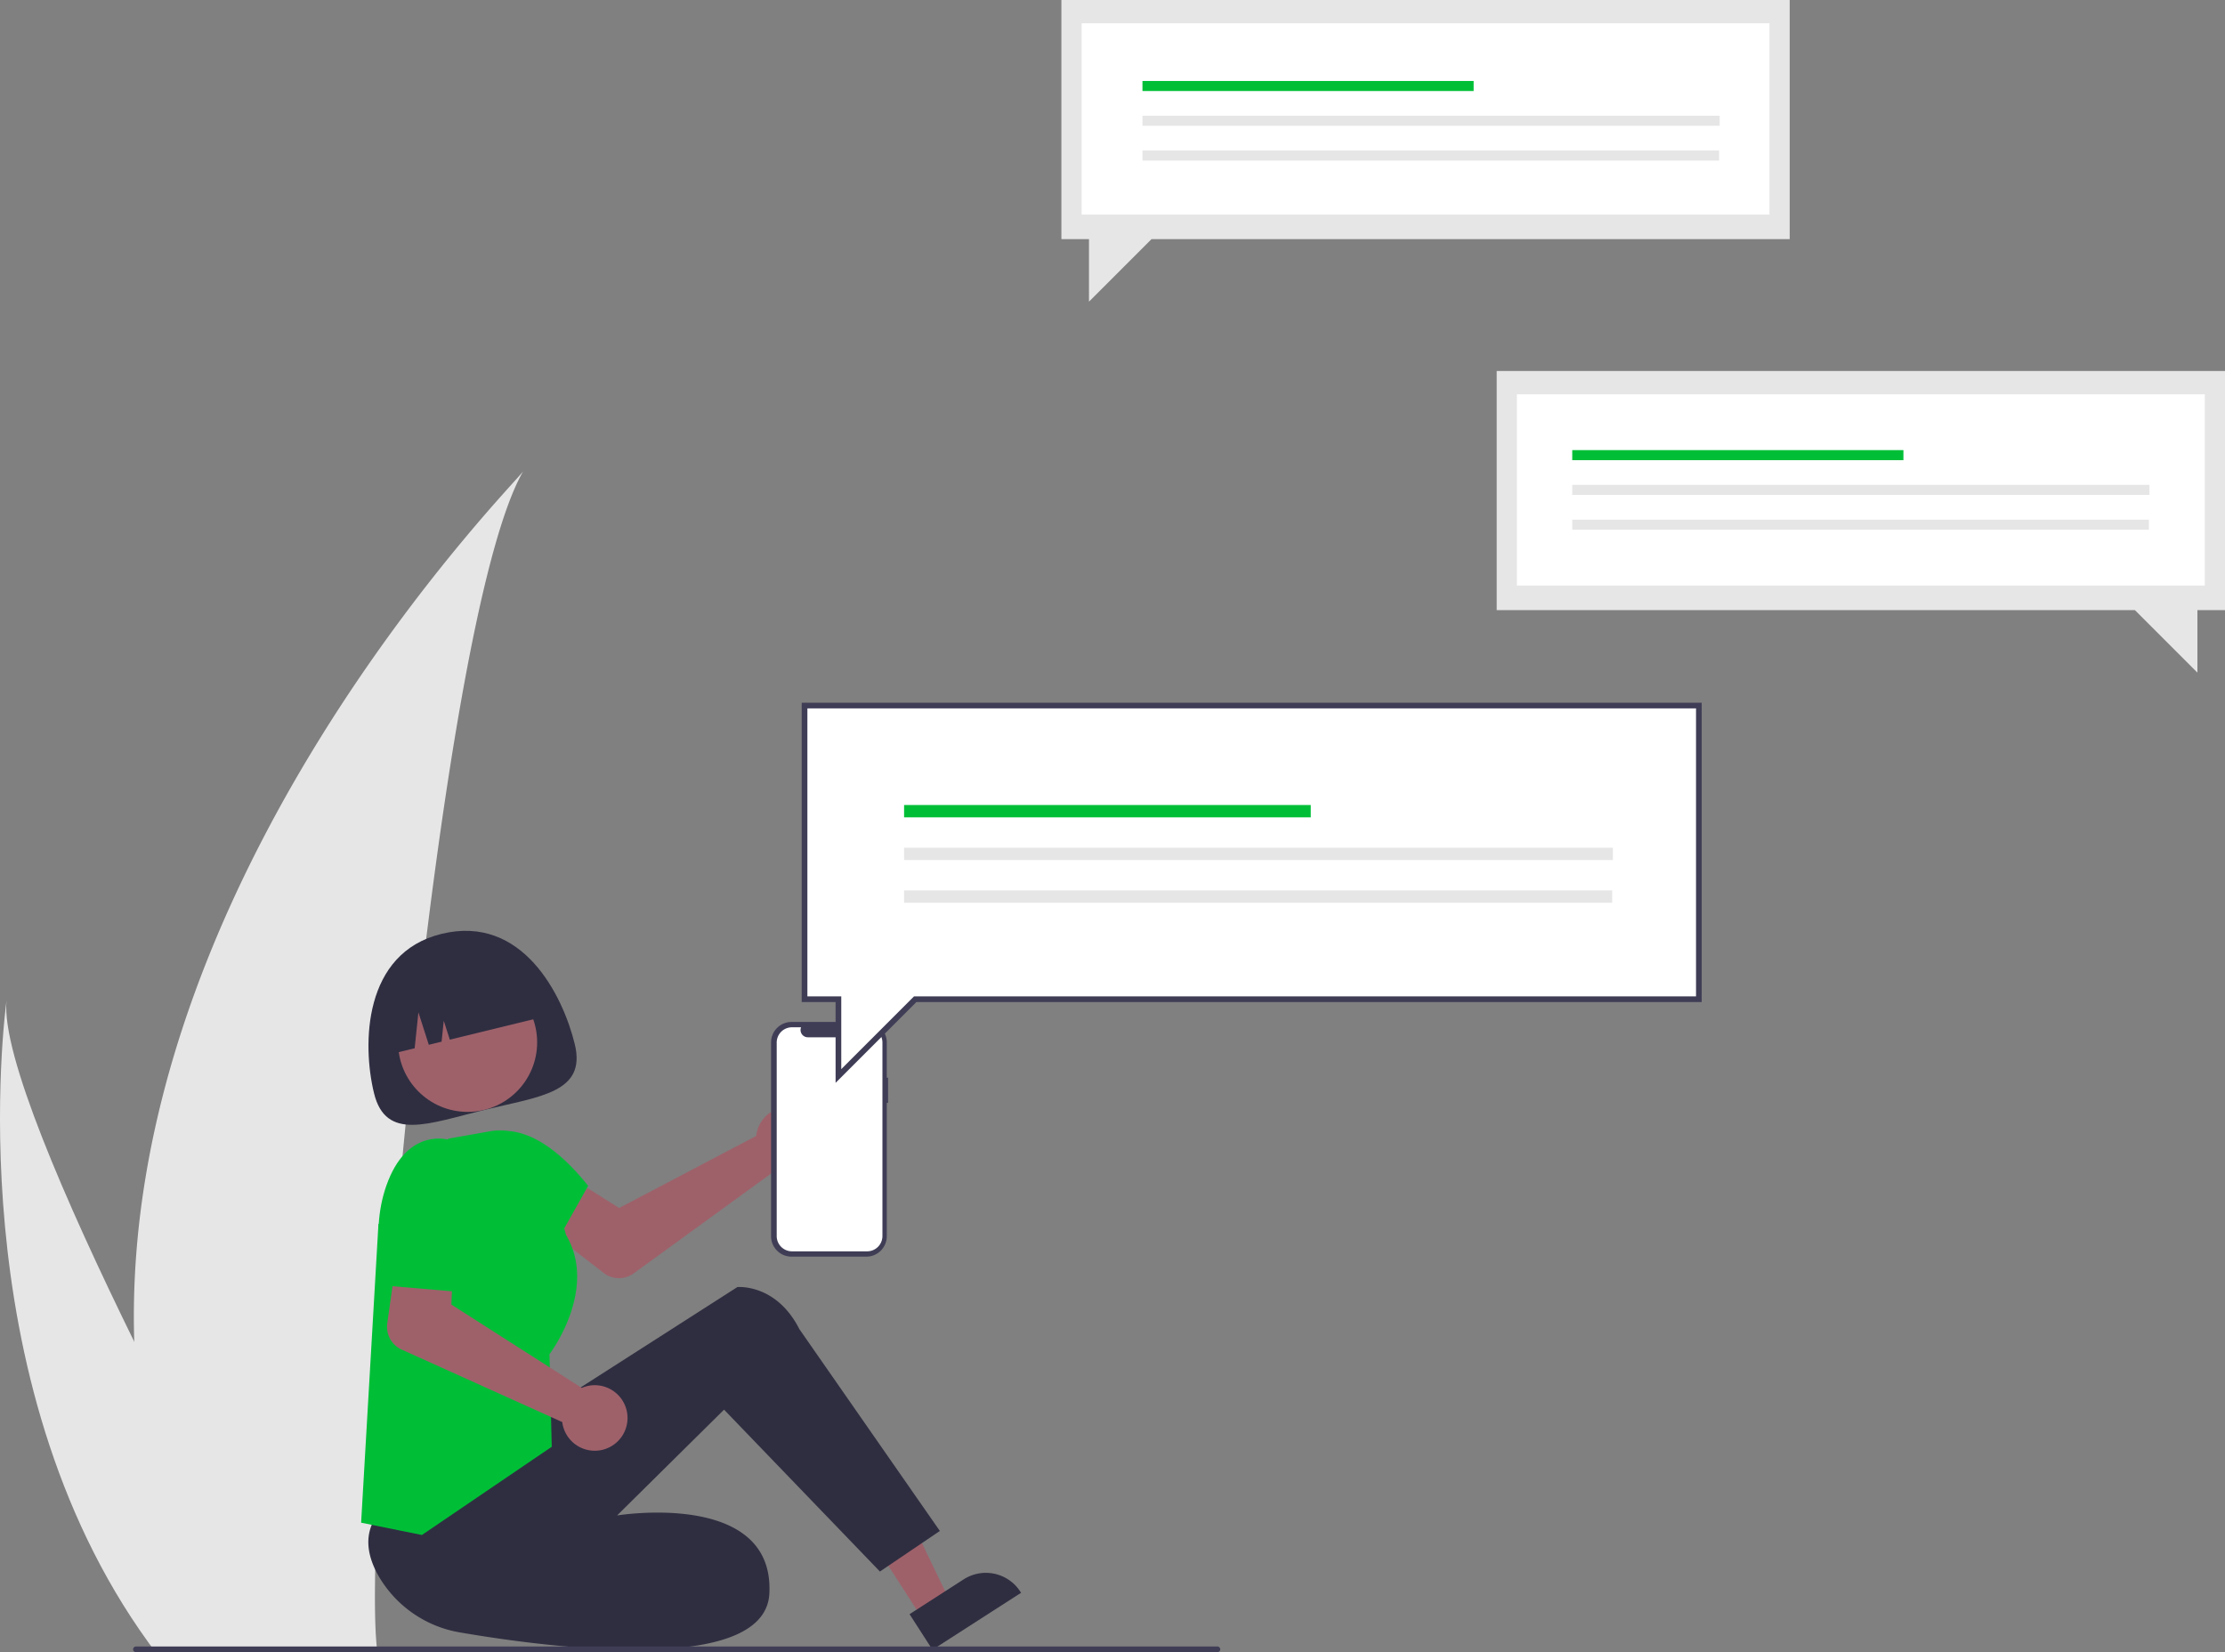 <svg id="eae77f01-896c-4e57-b04b-8093f11df230" data-name="Layer 1" xmlns="http://www.w3.org/2000/svg" width="783.86" height="582" viewBox="0 0 783.86 582"><rect x="0" y="0" width="783.86" height="582" fill="#808080" stroke="none"/><path id="e5e37569-bd8f-45f7-97a1-e817a6c74118" data-name="Path 133" d="M255.368,631.65a383.363,383.363,0,0,0,17.91,105.974c.242.796.511,1.581.772,2.377h66.832c-.07-.714-.143-1.51-.213-2.377C336.214,686.395,361.671,378.32,392.389,325,389.698,329.325,250.186,468.873,255.368,631.65Z" transform="translate(-208.07 -159)" fill="#e6e6e6"/><path id="b4ba0d08-0a29-4ca1-8d08-8a7c96f19f4d" data-name="Path 134" d="M260.383,737.623c.559.796,1.14,1.593,1.735,2.377h50.139c-.38-.678-.82-1.474-1.331-2.377-8.282-14.948-32.798-59.642-55.554-105.974-24.445-49.791-46.891-101.469-45.001-120.174C209.786,515.692,192.863,644.293,260.383,737.623Z" transform="translate(-208.07 -159)" fill="#e6e6e6"/><path d="M474.799,557.376a11.575,11.575,0,0,0-.334,1.792l-48.28,25.355-11.21-7.06-12.866,15.526,18.631,14.427a8.797,8.797,0,0,0,10.556.162l50.194-36.464a11.543,11.543,0,1,0-6.691-13.737Z" transform="translate(-208.07 -159)" fill="#9e616a"/><polygon points="324.938 570.183 334.619 563.957 315.213 523.657 300.926 532.845 324.938 570.183" fill="#9e616a"/><path d="M528.506,727.61l19.064-12.26.001-.001a14.445,14.445,0,0,1,19.962,4.336l.254.395L536.574,740.154Z" transform="translate(-208.07 -159)" fill="#2f2e41"/><path d="M393.54,659.959,467.847,612.384s13.653-1.318,21.847,14.831l49.489,71.088-21.114,14.287-54.916-57.022L425.47,692.836s55.52-9.105,53.642,27.507c-1.49,29.056-77.477,19.089-108.781,13.737a41.049,41.049,0,0,1-28.764-19.691c-3.357-5.823-5.162-12.435-2.342-18.685C346.745,679.037,393.54,659.959,393.54,659.959Z" transform="translate(-208.07 -159)" fill="#2f2e41"/><path d="M356.703,699.72l-21.414-4.334,6.102-105.102,24.64-30.18,14.68-2.599a17.736,17.736,0,0,1,20.292,12.84l6.471,23.638c10.979,18.589-4.401,40.143-5.82,42.058l.799,32.599Z" transform="translate(-208.07 -159)" fill="#00bf37"/><path d="M376.642,564.221l1.359-4.806s14.745-10.868,37.275,17.296l-10.796,19.245-23.469-.939Z" transform="translate(-208.07 -159)" fill="#00bf37"/><path d="M410.56,526.818c4.177,17.124-12.288,18.396-31.82,23.16s-34.733,11.217-38.91-5.907-3.847-49.363,23.784-56.103C392.197,480.996,406.383,509.695,410.56,526.818Z" transform="translate(-208.07 -159)" fill="#2f2e41"/><circle cx="164.74" cy="367.182" r="24.495" fill="#9e616a"/><path d="M344.745,530.554v0l9.412-2.296,1.316-12.64,3.666,11.424,4.499-1.097.768-7.373,2.139,6.664,33.427-8.154v0a25.93,25.93,0,0,0-31.337-19.046l-4.845,1.182A25.93,25.93,0,0,0,344.745,530.554Z" transform="translate(-208.07 -159)" fill="#2f2e41"/><path d="M414.761,647.311a11.574,11.574,0,0,0-1.722.598L367.084,618.549l.574-13.236L347.796,601.837l-3.293,23.332a8.797,8.797,0,0,0,5.093,9.248l56.552,25.515a11.543,11.543,0,1,0,8.613-12.621Z" transform="translate(-208.07 -159)" fill="#9e616a"/><path d="M369.747,564.902l-3.463-4.366s-13.906-4.479-21.416,14.296-.469,37.082-.469,37.082l32.857,2.816,2.347-30.51Z" transform="translate(-208.07 -159)" fill="#00bf37"/><polygon points="527.283 130.684 783.86 130.684 783.86 214.914 774.142 214.914 774.142 236.943 752.112 214.914 527.283 214.914 527.283 130.684" fill="#e6e6e6"/><rect x="534.41" y="138.886" width="242.324" height="67.384" fill="#fff"/><rect x="553.896" y="158.559" width="116.673" height="3.541" fill="#00bf37"/><rect x="553.896" y="170.808" width="203.351" height="3.541" fill="#e6e6e6"/><rect x="553.896" y="183.056" width="203.151" height="3.541" fill="#e6e6e6"/><polygon points="630.506 0 373.928 0 373.928 84.23 383.647 84.23 383.647 106.26 405.676 84.23 630.506 84.23 630.506 0" fill="#e6e6e6"/><rect x="381.055" y="8.202" width="242.324" height="67.384" fill="#fff"/><rect x="402.485" y="28.524" width="116.673" height="3.541" fill="#00bf37"/><rect x="402.485" y="40.772" width="203.351" height="3.541" fill="#e6e6e6"/><rect x="402.485" y="53.021" width="203.151" height="3.541" fill="#e6e6e6"/><path d="M520.934,538.645h-.454v-12.443A7.202,7.202,0,0,0,513.278,519H486.916a7.202,7.202,0,0,0-7.202,7.202v68.264a7.202,7.202,0,0,0,7.202,7.202h26.363a7.202,7.202,0,0,0,7.202-7.202V547.502h.454Z" transform="translate(-208.07 -159)" fill="#3f3d56"/><path d="M513.569,520.874h-3.441a2.555,2.555,0,0,1-2.366,3.52h-15.103a2.555,2.555,0,0,1-2.366-3.52h-3.214a5.378,5.378,0,0,0-5.378,5.378v68.164a5.378,5.378,0,0,0,5.378,5.378H513.569a5.378,5.378,0,0,0,5.378-5.378h0V526.252A5.378,5.378,0,0,0,513.569,520.874Z" transform="translate(-208.07 -159)" fill="#fff"/><polygon points="598.506 248.549 283.441 248.549 283.441 351.98 295.375 351.98 295.375 379.03 322.426 351.98 598.506 351.98 598.506 248.549" fill="#fff"/><path d="M502.445,540.444V511.979H490.511V406.549H807.575V511.979H530.91Zm-9.934-30.465H504.445v25.637l25.636-25.637H805.575V408.549H492.511Z" transform="translate(-208.07 -159)" fill="#3f3d56"/><rect x="318.508" y="283.575" width="143.268" height="4.348" fill="#00bf37"/><rect x="318.508" y="298.615" width="249.704" height="4.348" fill="#e6e6e6"/><rect x="318.508" y="313.656" width="249.46" height="4.348" fill="#e6e6e6"/><path d="M636.962,741h-381a1,1,0,0,1,0-2h381a1,1,0,1,1,0,2Z" transform="translate(-208.07 -159)" fill="#3f3d56"/></svg>